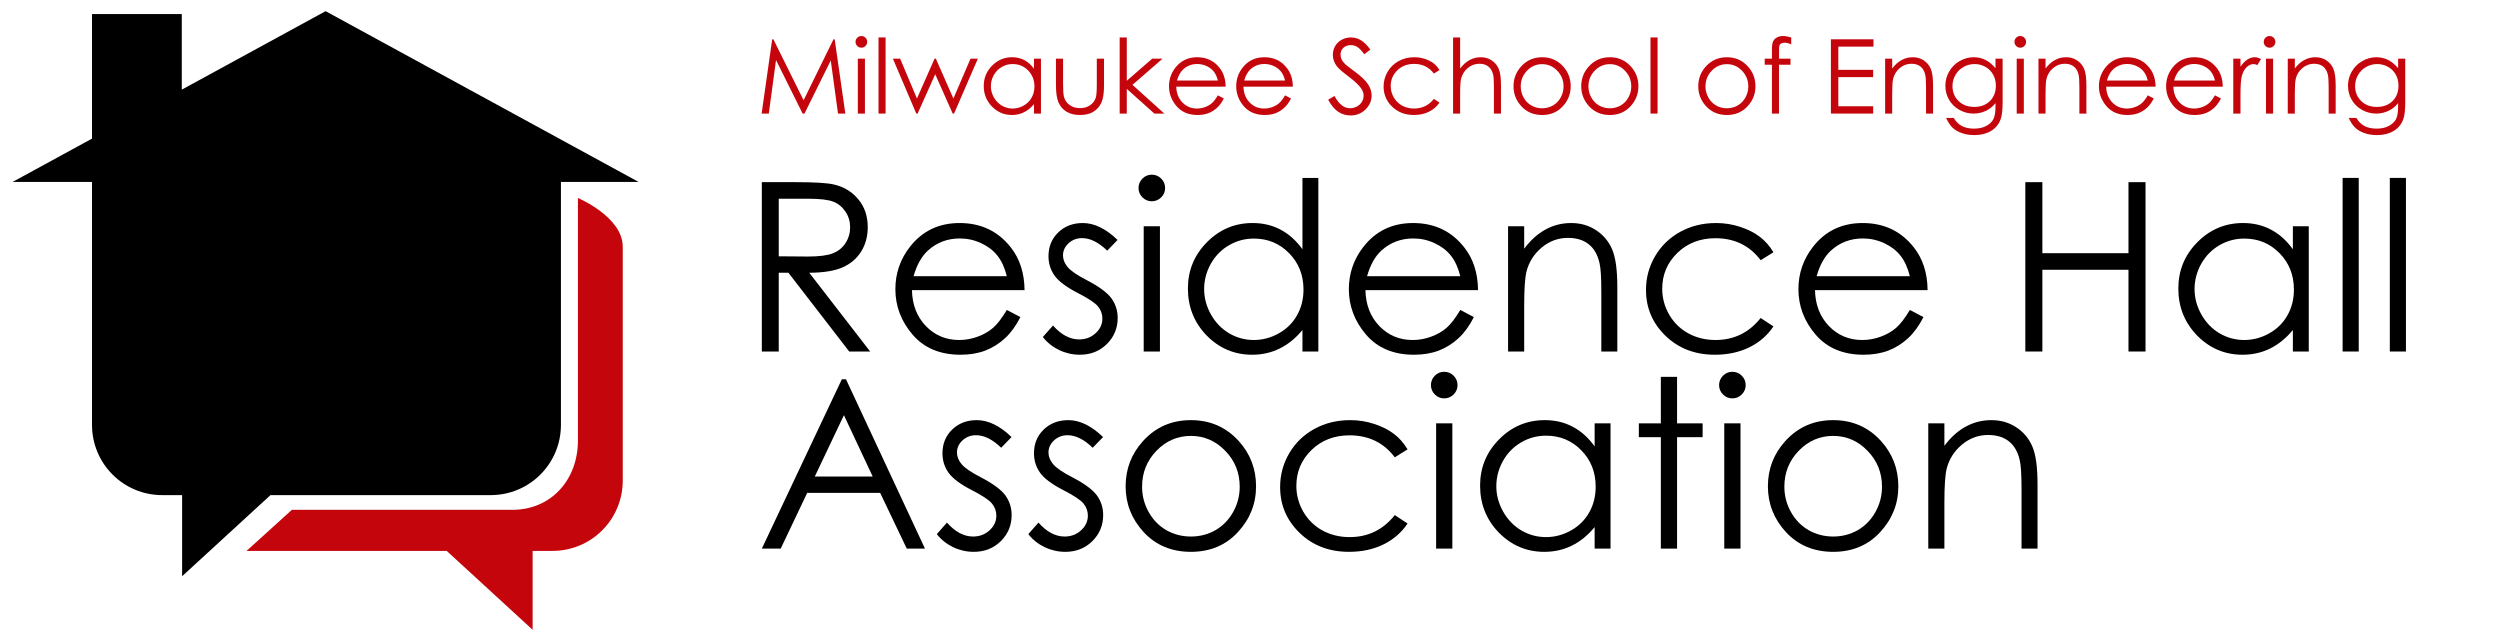<?xml version="1.0" encoding="UTF-8" standalone="no"?>
<svg
   version="1.1"
   width="1250"
   height="321.266"
   viewBox="0 0 1250 321.266"
   id="svg12"
   sodipodi:docname="bilkey rha letterhead.svg"
   inkscape:version="1.1.1 (3bf5ae0d25, 2021-09-20)"
   xmlns:inkscape="http://www.inkscape.org/namespaces/inkscape"
   xmlns:sodipodi="http://sodipodi.sourceforge.net/DTD/sodipodi-0.dtd"
   xmlns="http://www.w3.org/2000/svg"
   xmlns:svg="http://www.w3.org/2000/svg"
   xmlns:rdf="http://www.w3.org/1999/02/22-rdf-syntax-ns#"
   xmlns:cc="http://creativecommons.org/ns#"
   xmlns:dc="http://purl.org/dc/elements/1.1/">
  <title
     id="title12588">MSOE RHA Letterhead</title>
  <defs
     id="defs16">
    <rect
       x="87.287"
       y="100.623"
       width="163.058"
       height="116.383"
       id="rect2840" />
  </defs>
  <sodipodi:namedview
     id="namedview14"
     pagecolor="#ffffff"
     bordercolor="#666666"
     borderopacity="1.0"
     inkscape:pageshadow="2"
     inkscape:pageopacity="0.0"
     inkscape:pagecheckerboard="0"
     showgrid="false"
     inkscape:zoom="0.1767767"
     inkscape:cx="172.53405"
     inkscape:cy="-794.788"
     inkscape:window-width="1280"
     inkscape:window-height="971"
     inkscape:window-x="-4"
     inkscape:window-y="-4"
     inkscape:window-maximized="1"
     inkscape:current-layer="svg12"
     showguides="true"
     inkscape:guide-bbox="true"
     width="1500px" />
  <path
     id="rect1613"
     style="stroke:none;stroke-width:5;stroke-linecap:round;stroke-linejoin:round;stroke-miterlimit:4;stroke-dasharray:none;stroke-opacity:1"
     d="M 162.801,5.586 90.893,44.818 V 7.025 H 46.001 V 69.31 L 6.278,90.982 h 39.723 v 121.414 c 0,19.482 15.684,35.166 35.166,35.166 h 9.893 v 40.549 l 44.172,-40.549 h 110.07 c 19.482,0 35.168,-15.684 35.168,-35.166 V 90.982 h 38.854 z" />
  <path
     d=""
     fill="#000000"
     id="path4-49"
     style="mix-blend-mode:normal;fill-rule:nonzero;stroke:none;stroke-width:1;stroke-linecap:butt;stroke-linejoin:miter;stroke-miterlimit:10;stroke-dasharray:none;stroke-dashoffset:0" />
  <g
     id="g26574-4-0"
     transform="matrix(0.978,0,0,1.092,40.085,139.851)">
    <g
       aria-label="RHA"
       transform="matrix(2.582,0,0,2.595,-288.793,-194.676)"
       id="text2838-6-3"
       style="font-size:40px;line-height:1.25;font-family:'Brandon Grotesque';-inkscape-font-specification:'Brandon Grotesque, Normal';white-space:pre;shape-inside:url(#rect2840)" />
  </g>
  <path
     id="path1646-17-7"
     style="fill:#c5050c;fill-opacity:1;stroke:none;stroke-width:5"
     inkscape:transform-center-x="-2.7528054"
     inkscape:transform-center-y="2.7528054"
     d="m 288.965,99 v 121.283 c 0,19.482 -13.278,34.621 -32.76,34.621 H 145.948 l -22.672,20.547 h 100.076 l 42.963,39.439 v -39.439 h 9.891 c 19.482,0 35.166,-15.686 35.166,-35.168 V 123.371 c 0,-14.971 -22.406,-24.371 -22.406,-24.371 z" />
  <path
     d=""
     fill="#000000"
     id="path4"
     style="mix-blend-mode:normal;fill-rule:nonzero;stroke:none;stroke-width:1;stroke-linecap:butt;stroke-linejoin:miter;stroke-miterlimit:10;stroke-dasharray:none;stroke-dashoffset:0" />
  <g
     id="g26574-4"
     transform="matrix(0.978,0,0,1.092,31.309,133.077)">
    <g
       aria-label="RHA"
       transform="matrix(2.582,0,0,2.595,-288.793,-194.676)"
       id="text2838-6"
       style="font-size:40px;line-height:1.25;font-family:'Brandon Grotesque';-inkscape-font-specification:'Brandon Grotesque, Normal';white-space:pre;shape-inside:url(#rect2840)" />
  </g>
  <g
     aria-label="Milwaukee School of Engineering"
     id="text1473"
     style="font-size:61.333px;line-height:1.25;font-family:'Century Gothic';-inkscape-font-specification:'Century Gothic';fill:#c5050c"
     transform="matrix(0.843,0,0,0.843,58.767,6.2)">
    <path
       d="m 382.024,60.013 6.259,-44.053 h 0.719 l 17.909,36.147 17.729,-36.147 h 0.719 l 6.319,44.053 h -4.342 l -4.312,-31.505 -15.573,31.505 h -1.108 L 390.559,28.269 386.277,60.013 Z"
       id="path20" />
    <path
       d="m 441.171,14.013 q 1.438,0 2.456,1.018 1.018,1.018 1.018,2.456 0,1.408 -1.018,2.426 -1.018,1.018 -2.456,1.018 -1.408,0 -2.426,-1.018 -1.018,-1.018 -1.018,-2.426 0,-1.438 1.018,-2.456 1.018,-1.018 2.426,-1.018 z m -2.096,13.417 h 4.223 v 32.583 h -4.223 z"
       id="path22" />
    <path
       d="m 451.354,14.852 h 4.193 v 45.161 h -4.193 z"
       id="path24" />
    <path
       d="m 459.859,27.43 h 4.312 l 9.973,23.659 10.452,-23.659 h 0.749 l 10.422,23.659 10.152,-23.659 h 4.372 l -14.135,32.583 h -0.809 L 484.985,36.684 474.533,60.013 h -0.779 z"
       id="path26" />
    <path
       d="m 547.696,27.43 v 32.583 h -4.133 v -5.6 q -2.635,3.204 -5.93,4.822 -3.264,1.617 -7.158,1.617 -6.918,0 -11.829,-5.001 -4.882,-5.031 -4.882,-12.219 0,-7.038 4.941,-12.039 4.941,-5.001 11.889,-5.001 4.013,0 7.247,1.707 3.264,1.707 5.72,5.121 v -5.99 z m -16.771,3.204 q -3.504,0 -6.469,1.737 -2.965,1.707 -4.732,4.822 -1.737,3.115 -1.737,6.589 0,3.444 1.767,6.589 1.767,3.145 4.732,4.911 2.995,1.737 6.409,1.737 3.444,0 6.529,-1.737 3.085,-1.737 4.732,-4.702 1.677,-2.965 1.677,-6.678 0,-5.66 -3.743,-9.464 -3.714,-3.803 -9.164,-3.803 z"
       id="path28" />
    <path
       d="m 556.591,27.43 h 4.223 v 15.214 q 0,5.57 0.599,7.667 0.898,2.995 3.414,4.732 2.546,1.737 6.049,1.737 3.504,0 5.93,-1.677 2.456,-1.707 3.384,-4.462 0.629,-1.887 0.629,-7.996 V 27.43 h 4.283 v 15.992 q 0,6.738 -1.587,10.152 -1.557,3.414 -4.732,5.361 -3.145,1.917 -7.906,1.917 -4.762,0 -7.966,-1.917 -3.174,-1.947 -4.762,-5.391 -1.557,-3.474 -1.557,-10.422 z"
       id="path30" />
    <path
       d="m 594.385,14.852 h 4.223 V 40.547 L 613.671,27.43 h 6.169 l -17.879,15.543 18.927,17.04 h -5.93 L 598.607,45.369 v 14.645 h -4.223 z"
       id="path32" />
    <path
       d="m 652.633,49.202 3.534,1.857 q -1.737,3.414 -4.013,5.51 -2.276,2.096 -5.121,3.204 -2.845,1.078 -6.439,1.078 -7.966,0 -12.458,-5.211 -4.492,-5.241 -4.492,-11.829 0,-6.199 3.803,-11.051 4.822,-6.169 12.908,-6.169 8.326,0 13.297,6.319 3.534,4.462 3.594,11.141 h -29.289 q 0.12,5.69 3.624,9.344 3.504,3.624 8.655,3.624 2.486,0 4.822,-0.868 2.366,-0.868 4.013,-2.306 1.647,-1.438 3.564,-4.642 z m 0,-8.775 q -0.839,-3.354 -2.456,-5.361 -1.587,-2.007 -4.223,-3.234 -2.635,-1.228 -5.54,-1.228 -4.792,0 -8.236,3.085 -2.516,2.246 -3.803,6.738 z"
       id="path34" />
    <path
       d="m 692.494,49.202 3.534,1.857 q -1.737,3.414 -4.013,5.51 -2.276,2.096 -5.121,3.204 -2.845,1.078 -6.439,1.078 -7.966,0 -12.458,-5.211 -4.492,-5.241 -4.492,-11.829 0,-6.199 3.803,-11.051 4.822,-6.169 12.908,-6.169 8.326,0 13.297,6.319 3.534,4.462 3.594,11.141 H 667.817 q 0.12,5.69 3.624,9.344 3.504,3.624 8.655,3.624 2.486,0 4.822,-0.868 2.366,-0.868 4.013,-2.306 1.647,-1.438 3.564,-4.642 z m 0,-8.775 q -0.839,-3.354 -2.456,-5.361 -1.587,-2.007 -4.223,-3.234 -2.635,-1.228 -5.54,-1.228 -4.792,0 -8.236,3.085 -2.516,2.246 -3.803,6.738 z"
       id="path36" />
    <path
       d="m 718.04,51.808 3.743,-2.246 q 3.953,7.277 9.134,7.277 2.216,0 4.163,-1.018 1.947,-1.048 2.965,-2.785 1.018,-1.737 1.018,-3.684 0,-2.216 -1.497,-4.342 -2.066,-2.935 -7.547,-7.068 -5.51,-4.163 -6.858,-6.02 -2.336,-3.115 -2.336,-6.738 0,-2.875 1.378,-5.241 1.378,-2.366 3.863,-3.714 2.516,-1.378 5.451,-1.378 3.115,0 5.81,1.557 2.725,1.527 5.75,5.66 l -3.594,2.725 q -2.486,-3.294 -4.253,-4.342 -1.737,-1.048 -3.803,-1.048 -2.665,0 -4.372,1.617 -1.677,1.617 -1.677,3.983 0,1.437 0.599,2.785 0.599,1.348 2.186,2.935 0.868,0.839 5.69,4.402 5.72,4.223 7.846,7.517 2.126,3.294 2.126,6.618 0,4.792 -3.654,8.326 -3.624,3.534 -8.835,3.534 -4.013,0 -7.277,-2.126 -3.264,-2.156 -6.02,-7.187 z"
       id="path38" />
    <path
       d="m 784.075,34.198 -3.324,2.066 q -4.312,-5.72 -11.77,-5.72 -5.96,0 -9.913,3.833 -3.923,3.833 -3.923,9.314 0,3.564 1.797,6.708 1.827,3.145 4.971,4.882 3.174,1.737 7.098,1.737 7.188,0 11.74,-5.72 l 3.324,2.186 q -2.336,3.504 -6.289,5.451 -3.923,1.917 -8.954,1.917 -7.727,0 -12.818,-4.911 -5.091,-4.911 -5.091,-11.949 0,-4.732 2.366,-8.775 2.396,-4.073 6.559,-6.349 4.163,-2.276 9.314,-2.276 3.234,0 6.229,0.988 3.025,0.988 5.121,2.576 2.096,1.587 3.564,4.043 z"
       id="path40" />
    <path
       d="m 792.131,14.852 h 4.193 v 18.418 q 2.546,-3.354 5.6,-5.001 3.055,-1.677 6.618,-1.677 3.654,0 6.469,1.857 2.845,1.857 4.193,5.001 1.348,3.115 1.348,9.793 v 16.771 h -4.193 v -15.543 q 0,-5.63 -0.449,-7.517 -0.779,-3.234 -2.845,-4.852 -2.036,-1.647 -5.361,-1.647 -3.803,0 -6.828,2.516 -2.995,2.516 -3.953,6.229 -0.599,2.396 -0.599,8.865 v 11.949 h -4.193 z"
       id="path42" />
    <path
       d="m 844.959,26.592 q 7.517,0 12.458,5.451 4.492,4.971 4.492,11.77 0,6.828 -4.762,11.949 -4.732,5.091 -12.189,5.091 -7.487,0 -12.249,-5.091 -4.732,-5.121 -4.732,-11.949 0,-6.768 4.492,-11.74 4.941,-5.48 12.488,-5.48 z m 0,4.103 q -5.211,0 -8.954,3.863 -3.743,3.863 -3.743,9.344 0,3.534 1.707,6.589 1.707,3.055 4.612,4.732 2.905,1.647 6.379,1.647 3.474,0 6.379,-1.647 2.905,-1.677 4.612,-4.732 1.707,-3.055 1.707,-6.589 0,-5.48 -3.773,-9.344 -3.743,-3.863 -8.924,-3.863 z"
       id="path44" />
    <path
       d="m 885.119,26.592 q 7.517,0 12.458,5.451 4.492,4.971 4.492,11.77 0,6.828 -4.762,11.949 -4.732,5.091 -12.189,5.091 -7.487,0 -12.249,-5.091 -4.732,-5.121 -4.732,-11.949 0,-6.768 4.492,-11.74 4.941,-5.48 12.488,-5.48 z m 0,4.103 q -5.211,0 -8.954,3.863 -3.743,3.863 -3.743,9.344 0,3.534 1.707,6.589 1.707,3.055 4.612,4.732 2.905,1.647 6.379,1.647 3.474,0 6.379,-1.647 2.905,-1.677 4.612,-4.732 1.707,-3.055 1.707,-6.589 0,-5.48 -3.773,-9.344 -3.743,-3.863 -8.924,-3.863 z"
       id="path46" />
    <path
       d="m 909.227,14.852 h 4.193 v 45.161 h -4.193 z"
       id="path48" />
    <path
       d="m 954.538,26.592 q 7.517,0 12.458,5.451 4.492,4.971 4.492,11.77 0,6.828 -4.762,11.949 -4.732,5.091 -12.189,5.091 -7.487,0 -12.249,-5.091 -4.732,-5.121 -4.732,-11.949 0,-6.768 4.492,-11.74 4.941,-5.48 12.488,-5.48 z m 0,4.103 q -5.211,0 -8.954,3.863 -3.743,3.863 -3.743,9.344 0,3.534 1.707,6.589 1.707,3.055 4.612,4.732 2.905,1.647 6.379,1.647 3.474,0 6.379,-1.647 2.905,-1.677 4.612,-4.732 1.707,-3.055 1.707,-6.589 0,-5.48 -3.773,-9.344 -3.743,-3.863 -8.924,-3.863 z"
       id="path50" />
    <path
       d="m 992.692,14.852 v 4.103 q -2.306,-0.988 -3.953,-0.988 -1.228,0 -2.036,0.509 -0.809,0.479 -1.018,1.138 -0.21,0.629 -0.21,3.414 v 4.402 h 6.798 v 3.594 h -6.828 v 28.99 h -4.193 V 31.024 h -4.283 v -3.594 h 4.283 v -5.091 q 0,-3.504 0.629,-5.001 0.659,-1.497 2.186,-2.396 1.557,-0.928 3.743,-0.928 2.036,0 4.881,0.839 z"
       id="path52" />
    <path
       d="m 1016.231,15.96 h 25.246 v 4.342 h -20.844 v 13.776 h 20.664 v 4.312 h -20.664 V 55.671 h 20.664 v 4.342 h -25.066 z"
       id="path54" />
    <path
       d="m 1048.395,27.43 h 4.193 v 5.84 q 2.516,-3.354 5.57,-5.001 3.055,-1.677 6.649,-1.677 3.654,0 6.469,1.857 2.845,1.857 4.193,5.001 1.348,3.145 1.348,9.793 v 16.771 h -4.163 v -15.543 q 0,-5.63 -0.479,-7.517 -0.749,-3.234 -2.815,-4.852 -2.066,-1.647 -5.391,-1.647 -3.803,0 -6.828,2.516 -2.995,2.516 -3.953,6.229 -0.599,2.426 -0.599,8.865 v 11.949 h -4.193 z"
       id="path56" />
    <path
       d="m 1113.861,27.43 h 4.223 v 25.965 q 0,6.858 -1.198,10.033 -1.647,4.492 -5.72,6.918 -4.073,2.426 -9.793,2.426 -4.193,0 -7.547,-1.198 -3.324,-1.168 -5.42,-3.174 -2.096,-1.977 -3.863,-5.81 h 4.552 q 1.857,3.234 4.792,4.792 2.935,1.557 7.277,1.557 4.282,0 7.217,-1.617 2.965,-1.587 4.223,-4.013 1.258,-2.426 1.258,-7.816 V 53.814 q -2.366,2.995 -5.78,4.612 -3.414,1.587 -7.247,1.587 -4.492,0 -8.445,-2.216 -3.953,-2.246 -6.109,-6.02 -2.156,-3.773 -2.156,-8.296 0,-4.522 2.246,-8.415 2.246,-3.923 6.199,-6.199 3.983,-2.276 8.385,-2.276 3.654,0 6.798,1.527 3.175,1.497 6.109,4.971 z m -12.368,3.204 q -3.564,0 -6.619,1.737 -3.055,1.707 -4.792,4.762 -1.737,3.025 -1.737,6.559 0,5.361 3.594,8.865 3.594,3.504 9.314,3.504 5.78,0 9.284,-3.474 3.534,-3.474 3.534,-9.134 0,-3.684 -1.617,-6.559 -1.617,-2.905 -4.582,-4.582 -2.965,-1.677 -6.379,-1.677 z"
       id="path58" />
    <path
       d="m 1128.535,14.013 q 1.438,0 2.456,1.018 1.018,1.018 1.018,2.456 0,1.408 -1.018,2.426 -1.018,1.018 -2.456,1.018 -1.407,0 -2.426,-1.018 -1.018,-1.018 -1.018,-2.426 0,-1.438 1.018,-2.456 1.018,-1.018 2.426,-1.018 z m -2.096,13.417 h 4.223 v 32.583 h -4.223 z"
       id="path60" />
    <path
       d="m 1139.347,27.43 h 4.193 v 5.84 q 2.516,-3.354 5.57,-5.001 3.055,-1.677 6.649,-1.677 3.654,0 6.469,1.857 2.845,1.857 4.193,5.001 1.348,3.145 1.348,9.793 v 16.771 h -4.163 v -15.543 q 0,-5.63 -0.479,-7.517 -0.749,-3.234 -2.815,-4.852 -2.066,-1.647 -5.391,-1.647 -3.803,0 -6.828,2.516 -2.995,2.516 -3.953,6.229 -0.599,2.426 -0.599,8.865 v 11.949 h -4.193 z"
       id="path62" />
    <path
       d="m 1204.184,49.202 3.534,1.857 q -1.737,3.414 -4.013,5.51 -2.276,2.096 -5.121,3.204 -2.845,1.078 -6.439,1.078 -7.966,0 -12.458,-5.211 -4.492,-5.241 -4.492,-11.829 0,-6.199 3.803,-11.051 4.822,-6.169 12.908,-6.169 8.325,0 13.297,6.319 3.534,4.462 3.594,11.141 h -29.289 q 0.12,5.69 3.624,9.344 3.504,3.624 8.655,3.624 2.486,0 4.822,-0.868 2.366,-0.868 4.013,-2.306 1.647,-1.438 3.564,-4.642 z m 0,-8.775 q -0.839,-3.354 -2.456,-5.361 -1.587,-2.007 -4.223,-3.234 -2.635,-1.228 -5.54,-1.228 -4.792,0 -8.236,3.085 -2.516,2.246 -3.803,6.738 z"
       id="path64" />
    <path
       d="m 1244.044,49.202 3.534,1.857 q -1.737,3.414 -4.013,5.51 -2.276,2.096 -5.121,3.204 -2.845,1.078 -6.439,1.078 -7.966,0 -12.458,-5.211 -4.492,-5.241 -4.492,-11.829 0,-6.199 3.803,-11.051 4.822,-6.169 12.908,-6.169 8.325,0 13.297,6.319 3.534,4.462 3.594,11.141 h -29.289 q 0.12,5.69 3.624,9.344 3.504,3.624 8.655,3.624 2.486,0 4.822,-0.868 2.366,-0.868 4.013,-2.306 1.647,-1.438 3.564,-4.642 z m 0,-8.775 q -0.839,-3.354 -2.456,-5.361 -1.587,-2.007 -4.223,-3.234 -2.635,-1.228 -5.54,-1.228 -4.792,0 -8.236,3.085 -2.516,2.246 -3.803,6.738 z"
       id="path66" />
    <path
       d="m 1254.886,27.43 h 4.282 v 4.762 q 1.917,-2.815 4.043,-4.193 2.126,-1.408 4.432,-1.408 1.737,0 3.713,1.108 l -2.186,3.534 q -1.318,-0.569 -2.216,-0.569 -2.096,0 -4.043,1.737 -1.947,1.707 -2.965,5.331 -0.779,2.785 -0.779,11.26 v 11.021 h -4.282 z"
       id="path68" />
    <path
       d="m 1276.388,14.013 q 1.438,0 2.456,1.018 1.018,1.018 1.018,2.456 0,1.408 -1.018,2.426 -1.018,1.018 -2.456,1.018 -1.407,0 -2.426,-1.018 -1.018,-1.018 -1.018,-2.426 0,-1.438 1.018,-2.456 1.018,-1.018 2.426,-1.018 z m -2.096,13.417 h 4.223 v 32.583 h -4.223 z"
       id="path70" />
    <path
       d="m 1287.199,27.43 h 4.193 v 5.84 q 2.516,-3.354 5.57,-5.001 3.055,-1.677 6.648,-1.677 3.654,0 6.469,1.857 2.845,1.857 4.193,5.001 1.348,3.145 1.348,9.793 v 16.771 h -4.163 v -15.543 q 0,-5.63 -0.479,-7.517 -0.749,-3.234 -2.815,-4.852 -2.066,-1.647 -5.391,-1.647 -3.803,0 -6.828,2.516 -2.995,2.516 -3.953,6.229 -0.599,2.426 -0.599,8.865 v 11.949 h -4.193 z"
       id="path72" />
    <path
       d="m 1352.666,27.43 h 4.223 v 25.965 q 0,6.858 -1.198,10.033 -1.647,4.492 -5.72,6.918 -4.073,2.426 -9.793,2.426 -4.193,0 -7.547,-1.198 -3.324,-1.168 -5.421,-3.174 -2.096,-1.977 -3.863,-5.81 h 4.552 q 1.857,3.234 4.792,4.792 2.935,1.557 7.277,1.557 4.283,0 7.218,-1.617 2.965,-1.587 4.223,-4.013 1.258,-2.426 1.258,-7.816 V 53.814 q -2.366,2.995 -5.78,4.612 -3.414,1.587 -7.247,1.587 -4.492,0 -8.445,-2.216 -3.953,-2.246 -6.109,-6.02 -2.156,-3.773 -2.156,-8.296 0,-4.522 2.246,-8.415 2.246,-3.923 6.199,-6.199 3.983,-2.276 8.385,-2.276 3.654,0 6.798,1.527 3.174,1.497 6.109,4.971 z m -12.368,3.204 q -3.564,0 -6.619,1.737 -3.055,1.707 -4.792,4.762 -1.737,3.025 -1.737,6.559 0,5.361 3.594,8.865 3.594,3.504 9.314,3.504 5.78,0 9.284,-3.474 3.534,-3.474 3.534,-9.134 0,-3.684 -1.617,-6.559 -1.617,-2.905 -4.582,-4.582 -2.965,-1.677 -6.379,-1.677 z"
       id="path74" />
  </g>
  <g
     aria-label="Residence Hall"
     id="text1473-3"
     style="font-size:128px;line-height:1.25;font-family:'Century Gothic';-inkscape-font-specification:'Century Gothic'"
     transform="matrix(0.921,0,0,0.921,30.192,13.456)">
    <path
       d="m 380.808,84.284 h 18.312 q 15.312,0 20.75,1.25 8.188,1.875 13.312,8.062 5.125,6.125 5.125,15.125 0,7.5 -3.562,13.188 -3.5,5.688 -10.062,8.625 -6.562,2.875 -18.125,2.938 l 33.062,42.75 h -11.375 l -33,-42.75 h -5.25 v 42.75 h -9.188 z m 9.188,9 v 31.25 l 15.812,0.125 q 9.188,0 13.562,-1.75 4.438,-1.75 6.875,-5.562 2.5,-3.875 2.5,-8.625 0,-4.625 -2.5,-8.375 -2.5,-3.812 -6.562,-5.437 -4.062,-1.625 -13.5,-1.625 z"
       id="path77" />
    <path
       d="m 513.808,153.659 7.375,3.875 q -3.625,7.125 -8.375,11.5 -4.75,4.375 -10.688,6.688 -5.938,2.25 -13.438,2.25 -16.625,0 -26,-10.875 -9.375,-10.938 -9.375,-24.688 0,-12.938 7.938,-23.062 10.062,-12.875 26.938,-12.875 17.375,0 27.75,13.188 7.375,9.312 7.5,23.25 h -61.125 q 0.25,11.875 7.562,19.5 7.312,7.562 18.062,7.562 5.188,0 10.062,-1.812 4.938,-1.812 8.375,-4.812 3.438,-3 7.438,-9.688 z m 0,-18.312 q -1.75,-7 -5.125,-11.188 -3.312,-4.188 -8.812,-6.75 -5.5,-2.562 -11.562,-2.562 -10,0 -17.188,6.438 -5.25,4.688 -7.938,14.062 z"
       id="path79" />
    <path
       d="m 573.933,115.659 -5.625,5.812 q -7,-6.812 -13.688,-6.812 -4.25,0 -7.312,2.812 -3,2.812 -3,6.562 0,3.312 2.5,6.312 2.5,3.062 10.5,7.188 9.75,5.062 13.25,9.75 3.438,4.75 3.438,10.688 0,8.375 -5.875,14.188 -5.875,5.812 -14.688,5.812 -5.875,0 -11.25,-2.562 -5.312,-2.562 -8.812,-7.062 l 5.5,-6.25 q 6.688,7.562 14.188,7.562 5.25,0 8.938,-3.375 3.688,-3.375 3.688,-7.938 0,-3.75 -2.438,-6.688 -2.438,-2.875 -11,-7.25 -9.188,-4.75 -12.5,-9.375 -3.312,-4.625 -3.312,-10.562 0,-7.75 5.25,-12.875 5.312,-5.125 13.375,-5.125 9.375,0 18.875,9.188 z"
       id="path81" />
    <path
       d="m 592.496,80.221 q 3,0 5.125,2.125 2.125,2.125 2.125,5.125 0,2.938 -2.125,5.062 -2.125,2.125 -5.125,2.125 -2.938,0 -5.062,-2.125 -2.125,-2.125 -2.125,-5.062 0,-3 2.125,-5.125 2.125,-2.125 5.062,-2.125 z m -4.375,28 h 8.812 v 68 h -8.812 z"
       id="path83" />
    <path
       d="m 682.933,81.971 v 94.25 h -8.625 v -11.688 q -5.5,6.688 -12.375,10.062 -6.812,3.375 -14.938,3.375 -14.438,0 -24.688,-10.438 -10.188,-10.5 -10.188,-25.5 0,-14.688 10.312,-25.125 10.312,-10.438 24.812,-10.438 8.375,0 15.125,3.562 6.812,3.562 11.938,10.688 V 81.971 Z m -35,32.937 q -7.312,0 -13.5,3.625 -6.188,3.562 -9.875,10.062 -3.625,6.5 -3.625,13.75 0,7.188 3.688,13.75 3.688,6.562 9.875,10.25 6.25,3.625 13.375,3.625 7.188,0 13.625,-3.625 6.438,-3.625 9.875,-9.812 3.5,-6.188 3.5,-13.938 0,-11.812 -7.812,-19.75 -7.75,-7.938 -19.125,-7.938 z"
       id="path85" />
    <path
       d="m 759.996,153.659 7.375,3.875 q -3.625,7.125 -8.375,11.5 -4.75,4.375 -10.688,6.688 -5.938,2.25 -13.438,2.25 -16.625,0 -26,-10.875 -9.375,-10.938 -9.375,-24.688 0,-12.938 7.938,-23.062 10.062,-12.875 26.938,-12.875 17.375,0 27.75,13.188 7.375,9.312 7.5,23.25 h -61.125 q 0.25,11.875 7.562,19.5 7.312,7.562 18.062,7.562 5.188,0 10.062,-1.812 4.938,-1.812 8.375,-4.812 3.438,-3 7.438,-9.688 z m 0,-18.312 q -1.75,-7 -5.125,-11.188 -3.312,-4.188 -8.812,-6.75 -5.5,-2.562 -11.562,-2.562 -10,0 -17.188,6.438 -5.25,4.688 -7.938,14.062 z"
       id="path87" />
    <path
       d="m 785.933,108.221 h 8.75 v 12.188 q 5.25,-7 11.625,-10.438 6.375,-3.5 13.875,-3.5 7.625,0 13.5,3.875 5.938,3.875 8.75,10.438 2.812,6.562 2.812,20.438 v 35 h -8.688 v -32.438 q 0,-11.75 -1,-15.688 -1.562,-6.75 -5.875,-10.125 -4.312,-3.438 -11.25,-3.438 -7.938,0 -14.25,5.25 -6.25,5.25 -8.25,13 -1.25,5.062 -1.25,18.5 v 24.938 h -8.75 z"
       id="path89" />
    <path
       d="m 929.996,122.346 -6.938,4.312 q -9,-11.938 -24.562,-11.938 -12.438,0 -20.688,8 -8.188,8 -8.188,19.438 0,7.438 3.75,14 3.812,6.562 10.375,10.188 6.625,3.625 14.812,3.625 15,0 24.5,-11.938 l 6.938,4.562 q -4.875,7.312 -13.125,11.375 -8.188,4 -18.688,4 -16.125,0 -26.75,-10.25 -10.625,-10.25 -10.625,-24.938 0,-9.875 4.938,-18.312 5,-8.5 13.688,-13.25 8.688,-4.75 19.438,-4.75 6.75,0 13,2.062 6.312,2.062 10.688,5.375 4.375,3.312 7.438,8.438 z"
       id="path91" />
    <path
       d="m 1004.058,153.659 7.375,3.875 q -3.625,7.125 -8.375,11.5 -4.75,4.375 -10.687,6.688 -5.938,2.25 -13.438,2.25 -16.625,0 -26,-10.875 -9.375,-10.938 -9.375,-24.688 0,-12.938 7.938,-23.062 10.062,-12.875 26.938,-12.875 17.375,0 27.75,13.188 7.375,9.312 7.5,23.25 h -61.125 q 0.25,11.875 7.562,19.5 7.312,7.562 18.062,7.562 5.188,0 10.062,-1.812 4.938,-1.812 8.375,-4.812 3.437,-3 7.437,-9.688 z m 0,-18.312 q -1.75,-7 -5.125,-11.188 -3.312,-4.188 -8.812,-6.75 -5.5,-2.562 -11.562,-2.562 -10,0 -17.188,6.438 -5.25,4.688 -7.938,14.062 z"
       id="path93" />
    <path
       d="m 1066.746,84.284 h 9.25 v 38.562 h 46.75 V 84.284 h 9.25 v 91.937 h -9.25 v -44.375 h -46.75 v 44.375 h -9.25 z"
       id="path95" />
    <path
       d="m 1220.621,108.221 v 68 h -8.625 v -11.688 q -5.5,6.688 -12.375,10.062 -6.812,3.375 -14.938,3.375 -14.438,0 -24.688,-10.438 -10.188,-10.5 -10.188,-25.5 0,-14.688 10.312,-25.125 10.312,-10.438 24.812,-10.438 8.375,0 15.125,3.562 6.812,3.562 11.938,10.688 v -12.5 z m -35,6.688 q -7.312,0 -13.5,3.625 -6.188,3.562 -9.875,10.062 -3.625,6.5 -3.625,13.75 0,7.188 3.688,13.75 3.688,6.562 9.875,10.25 6.25,3.625 13.375,3.625 7.188,0 13.625,-3.625 6.438,-3.625 9.875,-9.812 3.5,-6.188 3.5,-13.938 0,-11.812 -7.812,-19.75 -7.75,-7.938 -19.125,-7.938 z"
       id="path97" />
    <path
       d="m 1238.996,81.971 h 8.75 v 94.25 h -8.75 z"
       id="path99" />
    <path
       d="m 1264.621,81.971 h 8.75 v 94.25 h -8.75 z"
       id="path101" />
  </g>
  <g
     aria-label="Association"
     id="text1473-3-6"
     style="font-size:128px;line-height:1.25;font-family:'Century Gothic';-inkscape-font-specification:'Century Gothic'"
     transform="matrix(0.921,0,0,0.921,41.941,14.838)">
    <path
       d="m 413.735,189.788 42.875,91.938 h -9.875 l -14.438,-30.25 h -39.625 l -14.375,30.25 h -10.25 l 43.438,-91.938 z m -1.125,19.5 -15.812,33.312 h 31.438 z"
       id="path104" />
    <path
       d="m 503.61,221.163 -5.625,5.812 q -7,-6.812 -13.688,-6.812 -4.25,0 -7.312,2.812 -3,2.812 -3,6.562 0,3.312 2.5,6.312 2.5,3.062 10.5,7.188 9.75,5.062 13.25,9.75 3.438,4.75 3.438,10.688 0,8.375 -5.875,14.188 -5.875,5.812 -14.688,5.812 -5.875,0 -11.25,-2.562 -5.312,-2.562 -8.812,-7.062 l 5.5,-6.25 q 6.688,7.562 14.188,7.562 5.25,0 8.938,-3.375 3.688,-3.375 3.688,-7.938 0,-3.75 -2.438,-6.688 -2.438,-2.875 -11,-7.25 -9.188,-4.75 -12.5,-9.375 -3.312,-4.625 -3.312,-10.562 0,-7.75 5.25,-12.875 5.312,-5.125 13.375,-5.125 9.375,0 18.875,9.188 z"
       id="path106" />
    <path
       d="m 553.297,221.163 -5.625,5.812 q -7,-6.812 -13.688,-6.812 -4.25,0 -7.312,2.812 -3,2.812 -3,6.562 0,3.312 2.5,6.312 2.5,3.062 10.5,7.188 9.75,5.062 13.25,9.75 3.438,4.75 3.438,10.688 0,8.375 -5.875,14.188 -5.875,5.812 -14.688,5.812 -5.875,0 -11.25,-2.562 -5.312,-2.562 -8.812,-7.062 l 5.5,-6.25 q 6.688,7.562 14.188,7.562 5.25,0 8.938,-3.375 3.688,-3.375 3.688,-7.938 0,-3.75 -2.438,-6.688 -2.438,-2.875 -11,-7.25 -9.188,-4.75 -12.5,-9.375 -3.312,-4.625 -3.312,-10.562 0,-7.75 5.25,-12.875 5.312,-5.125 13.375,-5.125 9.375,0 18.875,9.188 z"
       id="path108" />
    <path
       d="m 600.985,211.976 q 15.688,0 26,11.375 9.375,10.375 9.375,24.562 0,14.25 -9.938,24.938 -9.875,10.625 -25.438,10.625 -15.625,0 -25.562,-10.625 -9.875,-10.688 -9.875,-24.938 0,-14.125 9.375,-24.5 10.312,-11.438 26.062,-11.438 z m 0,8.562 q -10.875,0 -18.688,8.062 -7.812,8.062 -7.812,19.5 0,7.375 3.562,13.75 3.562,6.375 9.625,9.875 6.062,3.438 13.312,3.438 7.25,0 13.312,-3.438 6.062,-3.5 9.625,-9.875 3.562,-6.375 3.562,-13.75 0,-11.438 -7.875,-19.5 -7.812,-8.062 -18.625,-8.062 z"
       id="path110" />
    <path
       d="m 718.61,227.851 -6.938,4.312 q -9,-11.938 -24.562,-11.938 -12.438,0 -20.688,8 -8.188,8 -8.188,19.438 0,7.438 3.75,14 3.812,6.562 10.375,10.188 6.625,3.625 14.812,3.625 15,0 24.5,-11.938 l 6.938,4.562 q -4.875,7.312 -13.125,11.375 -8.188,4 -18.688,4 -16.125,0 -26.75,-10.25 -10.625,-10.25 -10.625,-24.938 0,-9.875 4.938,-18.312 5,-8.5 13.688,-13.25 8.688,-4.75 19.438,-4.75 6.75,0 13,2.062 6.312,2.062 10.688,5.375 4.375,3.312 7.438,8.438 z"
       id="path112" />
    <path
       d="m 738.485,185.726 q 3,0 5.125,2.125 2.125,2.125 2.125,5.125 0,2.938 -2.125,5.062 -2.125,2.125 -5.125,2.125 -2.938,0 -5.062,-2.125 -2.125,-2.125 -2.125,-5.062 0,-3 2.125,-5.125 2.125,-2.125 5.062,-2.125 z m -4.375,28 h 8.812 v 68 h -8.812 z"
       id="path114" />
    <path
       d="m 828.797,213.726 v 68 h -8.625 v -11.688 q -5.5,6.688 -12.375,10.062 -6.812,3.375 -14.938,3.375 -14.438,0 -24.688,-10.438 -10.188,-10.5 -10.188,-25.5 0,-14.688 10.312,-25.125 10.312,-10.438 24.812,-10.438 8.375,0 15.125,3.562 6.812,3.562 11.938,10.688 v -12.5 z m -35,6.688 q -7.312,0 -13.5,3.625 -6.188,3.562 -9.875,10.062 -3.625,6.5 -3.625,13.75 0,7.188 3.688,13.75 3.688,6.562 9.875,10.25 6.25,3.625 13.375,3.625 7.188,0 13.625,-3.625 6.438,-3.625 9.875,-9.812 3.5,-6.188 3.5,-13.938 0,-11.812 -7.812,-19.75 -7.75,-7.938 -19.125,-7.938 z"
       id="path116" />
    <path
       d="m 856.11,188.476 h 8.812 v 25.25 h 13.875 v 7.5 h -13.875 v 60.5 h -8.812 v -60.5 h -11.938 v -7.5 h 11.938 z"
       id="path118" />
    <path
       d="m 894.922,185.726 q 3,0 5.125,2.125 2.125,2.125 2.125,5.125 0,2.938 -2.125,5.062 -2.125,2.125 -5.125,2.125 -2.938,0 -5.062,-2.125 -2.125,-2.125 -2.125,-5.062 0,-3 2.125,-5.125 2.125,-2.125 5.062,-2.125 z m -4.375,28 h 8.812 v 68 h -8.812 z"
       id="path120" />
    <path
       d="m 949.672,211.976 q 15.688,0 26,11.375 9.375,10.375 9.375,24.562 0,14.25 -9.938,24.938 -9.875,10.625 -25.438,10.625 -15.625,0 -25.562,-10.625 -9.875,-10.688 -9.875,-24.938 0,-14.125 9.375,-24.5 10.312,-11.438 26.062,-11.438 z m 0,8.562 q -10.875,0 -18.688,8.062 -7.812,8.062 -7.812,19.5 0,7.375 3.562,13.75 3.562,6.375 9.625,9.875 6.062,3.438 13.312,3.438 7.25,0 13.312,-3.438 6.062,-3.5 9.625,-9.875 3.562,-6.375 3.562,-13.75 0,-11.438 -7.875,-19.5 -7.812,-8.062 -18.625,-8.062 z"
       id="path122" />
    <path
       d="m 1001.297,213.726 h 8.75 v 12.188 q 5.25,-7 11.625,-10.438 6.375,-3.5 13.875,-3.5 7.625,0 13.5,3.875 5.938,3.875 8.75,10.438 2.812,6.562 2.812,20.438 v 35 h -8.688 v -32.438 q 0,-11.75 -1,-15.688 -1.562,-6.75 -5.875,-10.125 -4.312,-3.438 -11.25,-3.438 -7.938,0 -14.25,5.25 -6.25,5.25 -8.25,13 -1.25,5.062 -1.25,18.5 v 24.938 h -8.75 z"
       id="path124" />
  </g>
  <path
     d=""
     fill="#000000"
     id="path4-7"
     style="mix-blend-mode:normal;fill-rule:nonzero;stroke:none;stroke-width:1;stroke-linecap:butt;stroke-linejoin:miter;stroke-miterlimit:10;stroke-dasharray:none;stroke-dashoffset:0" />
  <g
     id="g26574-4-3"
     transform="matrix(0.978,0,0,1.092,43.746,139.951)">
    <g
       aria-label="RHA"
       transform="matrix(2.582,0,0,2.595,-288.793,-194.676)"
       id="text2838-6-2"
       style="font-size:40px;line-height:1.25;font-family:'Brandon Grotesque';-inkscape-font-specification:'Brandon Grotesque, Normal';white-space:pre;shape-inside:url(#rect2840)" />
  </g>
  <path
     d=""
     fill="#000000"
     id="path4-75"
     style="mix-blend-mode:normal;fill-rule:nonzero;stroke:none;stroke-width:1;stroke-linecap:butt;stroke-linejoin:miter;stroke-miterlimit:10;stroke-dasharray:none;stroke-dashoffset:0" />
  <g
     id="g26574-4-7"
     transform="matrix(0.978,0,0,1.092,45.746,141.38)">
    <g
       aria-label="RHA"
       transform="matrix(2.582,0,0,2.595,-288.793,-194.676)"
       id="text2838-6-9"
       style="font-size:40px;line-height:1.25;font-family:'Brandon Grotesque';-inkscape-font-specification:'Brandon Grotesque, Normal';white-space:pre;shape-inside:url(#rect2840)" />
  </g>
  <path
     d=""
     fill="#000000"
     id="path4-0"
     style="mix-blend-mode:normal;fill-rule:nonzero;stroke:none;stroke-width:1;stroke-linecap:butt;stroke-linejoin:miter;stroke-miterlimit:10;stroke-dasharray:none;stroke-dashoffset:0" />
  <g
     id="g26574-4-4"
     transform="matrix(0.978,0,0,1.092,10.027,33.653)">
    <g
       aria-label="RHA"
       transform="matrix(2.582,0,0,2.595,-288.793,-194.676)"
       id="text2838-6-5"
       style="font-size:40px;line-height:1.25;font-family:'Brandon Grotesque';-inkscape-font-specification:'Brandon Grotesque, Normal';white-space:pre;shape-inside:url(#rect2840)" />
  </g>
  <path
     d=""
     fill="#000000"
     id="path4-4"
     style="mix-blend-mode:normal;fill-rule:nonzero;stroke:none;stroke-width:1;stroke-linecap:butt;stroke-linejoin:miter;stroke-miterlimit:10;stroke-dasharray:none;stroke-dashoffset:0" />
  <g
     id="g26574-4-6"
     transform="matrix(0.978,0,0,1.092,34.162,140.603)">
    <g
       aria-label="RHA"
       transform="matrix(2.582,0,0,2.595,-288.793,-194.676)"
       id="text2838-6-6"
       style="font-size:40px;line-height:1.25;font-family:'Brandon Grotesque';-inkscape-font-specification:'Brandon Grotesque, Normal';white-space:pre;shape-inside:url(#rect2840)" />
  </g>
</svg>

